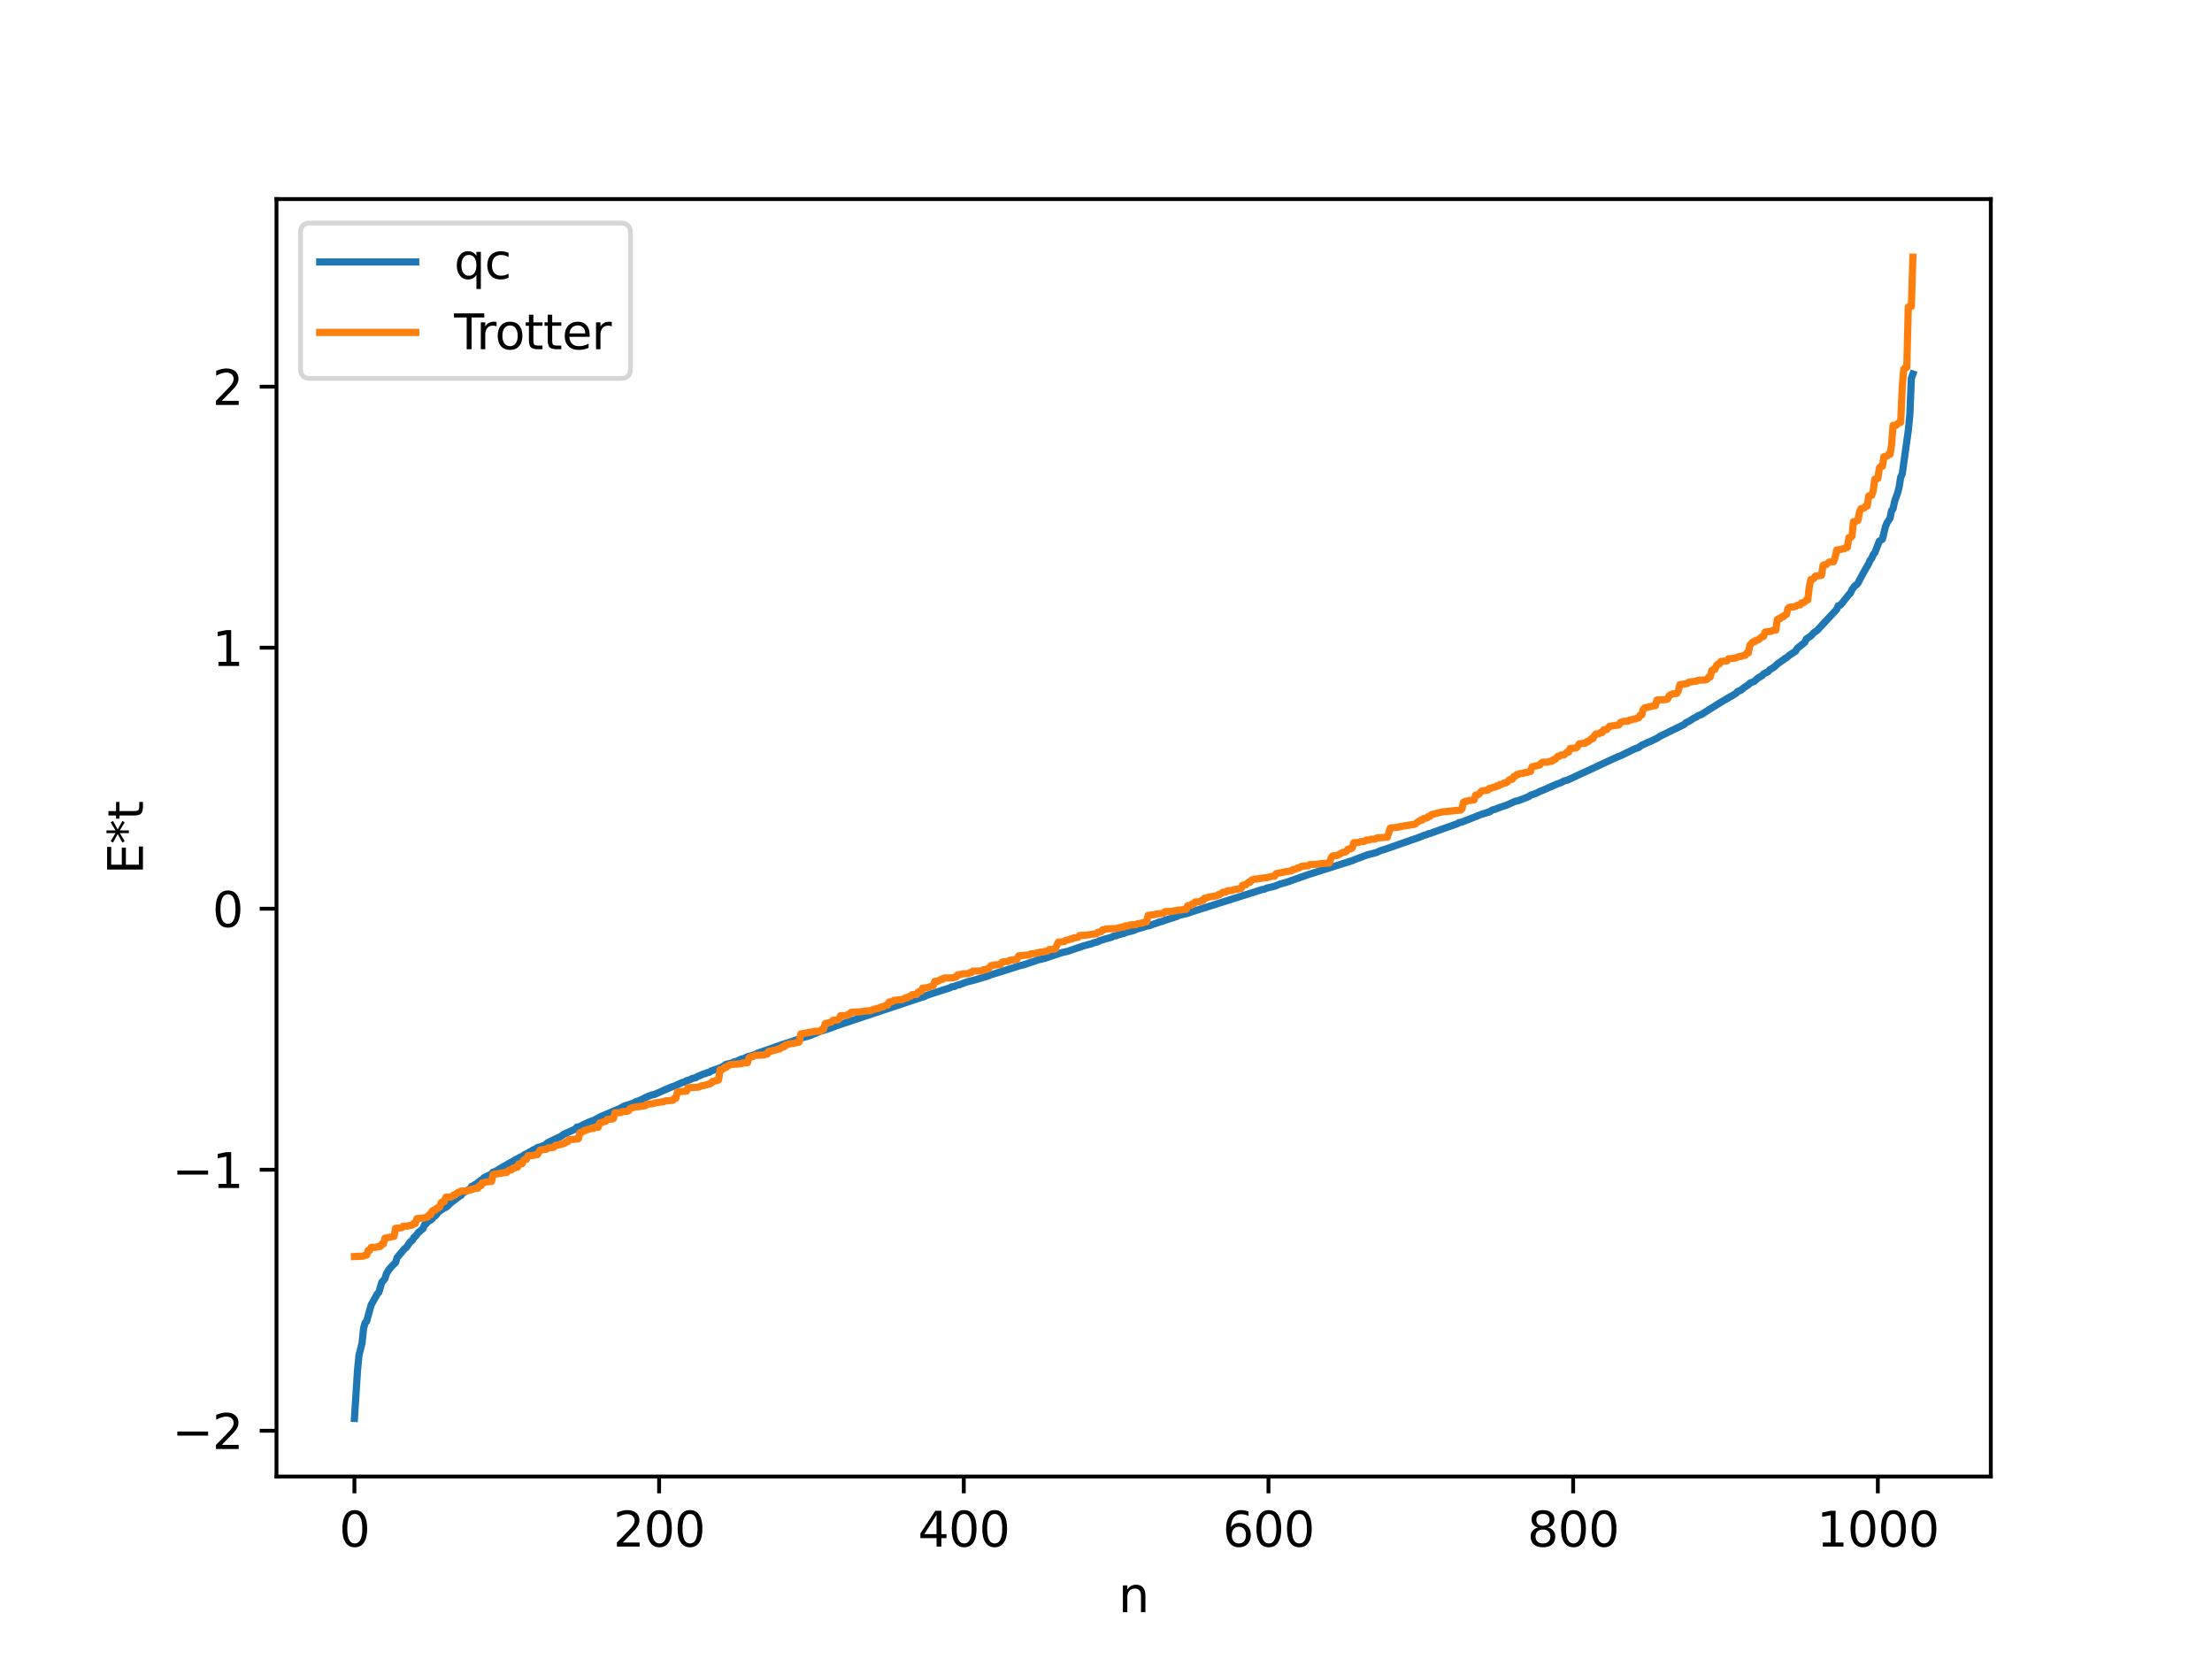 <?xml version="1.0" encoding="utf-8" standalone="no"?>
<!DOCTYPE svg PUBLIC "-//W3C//DTD SVG 1.1//EN"
  "http://www.w3.org/Graphics/SVG/1.1/DTD/svg11.dtd">
<svg xmlns:xlink="http://www.w3.org/1999/xlink" width="460.8pt" height="345.6pt" viewBox="0 0 460.8 345.6" xmlns="http://www.w3.org/2000/svg" version="1.1">
 <defs>
  <style type="text/css">*{stroke-linejoin: round; stroke-linecap: butt}</style>
 </defs>
 <g id="figure_1">
  <g id="patch_1">
   <path d="M 0 345.6 
L 460.8 345.6 
L 460.8 0 
L 0 0 
z
" style="fill: #ffffff"/>
  </g>
  <g id="axes_1">
   <g id="patch_2">
    <path d="M 57.6 307.584 
L 414.72 307.584 
L 414.72 41.472 
L 57.6 41.472 
z
" style="fill: #ffffff"/>
   </g>
   <g id="matplotlib.axis_1">
    <g id="xtick_1">
     <g id="line2d_1">
      <defs>
       <path id="me1224d9386" d="M 0 0 
L 0 3.5 
" style="stroke: #000000; stroke-width: 0.8"/>
      </defs>
      <g>
       <use xlink:href="#me1224d9386" x="73.833" y="307.584" style="stroke: #000000; stroke-width: 0.8"/>
      </g>
     </g>
     <g id="text_1">
      <!-- 0 -->
      <g transform="translate(70.651 322.182) scale(0.1 -0.1)">
       <defs>
        <path id="DejaVuSans-30" d="M 2034 4250 
Q 1547 4250 1301 3770 
Q 1056 3291 1056 2328 
Q 1056 1369 1301 889 
Q 1547 409 2034 409 
Q 2525 409 2770 889 
Q 3016 1369 3016 2328 
Q 3016 3291 2770 3770 
Q 2525 4250 2034 4250 
z
M 2034 4750 
Q 2819 4750 3233 4129 
Q 3647 3509 3647 2328 
Q 3647 1150 3233 529 
Q 2819 -91 2034 -91 
Q 1250 -91 836 529 
Q 422 1150 422 2328 
Q 422 3509 836 4129 
Q 1250 4750 2034 4750 
z
" transform="scale(0.016)"/>
       </defs>
       <use xlink:href="#DejaVuSans-30"/>
      </g>
     </g>
    </g>
    <g id="xtick_2">
     <g id="line2d_2">
      <g>
       <use xlink:href="#me1224d9386" x="137.304" y="307.584" style="stroke: #000000; stroke-width: 0.8"/>
      </g>
     </g>
     <g id="text_2">
      <!-- 200 -->
      <g transform="translate(127.76 322.182) scale(0.1 -0.1)">
       <defs>
        <path id="DejaVuSans-32" d="M 1228 531 
L 3431 531 
L 3431 0 
L 469 0 
L 469 531 
Q 828 903 1448 1529 
Q 2069 2156 2228 2338 
Q 2531 2678 2651 2914 
Q 2772 3150 2772 3378 
Q 2772 3750 2511 3984 
Q 2250 4219 1831 4219 
Q 1534 4219 1204 4116 
Q 875 4013 500 3803 
L 500 4441 
Q 881 4594 1212 4672 
Q 1544 4750 1819 4750 
Q 2544 4750 2975 4387 
Q 3406 4025 3406 3419 
Q 3406 3131 3298 2873 
Q 3191 2616 2906 2266 
Q 2828 2175 2409 1742 
Q 1991 1309 1228 531 
z
" transform="scale(0.016)"/>
       </defs>
       <use xlink:href="#DejaVuSans-32"/>
       <use xlink:href="#DejaVuSans-30" x="63.623"/>
       <use xlink:href="#DejaVuSans-30" x="127.246"/>
      </g>
     </g>
    </g>
    <g id="xtick_3">
     <g id="line2d_3">
      <g>
       <use xlink:href="#me1224d9386" x="200.775" y="307.584" style="stroke: #000000; stroke-width: 0.8"/>
      </g>
     </g>
     <g id="text_3">
      <!-- 400 -->
      <g transform="translate(191.231 322.182) scale(0.1 -0.1)">
       <defs>
        <path id="DejaVuSans-34" d="M 2419 4116 
L 825 1625 
L 2419 1625 
L 2419 4116 
z
M 2253 4666 
L 3047 4666 
L 3047 1625 
L 3713 1625 
L 3713 1100 
L 3047 1100 
L 3047 0 
L 2419 0 
L 2419 1100 
L 313 1100 
L 313 1709 
L 2253 4666 
z
" transform="scale(0.016)"/>
       </defs>
       <use xlink:href="#DejaVuSans-34"/>
       <use xlink:href="#DejaVuSans-30" x="63.623"/>
       <use xlink:href="#DejaVuSans-30" x="127.246"/>
      </g>
     </g>
    </g>
    <g id="xtick_4">
     <g id="line2d_4">
      <g>
       <use xlink:href="#me1224d9386" x="264.246" y="307.584" style="stroke: #000000; stroke-width: 0.8"/>
      </g>
     </g>
     <g id="text_4">
      <!-- 600 -->
      <g transform="translate(254.702 322.182) scale(0.1 -0.1)">
       <defs>
        <path id="DejaVuSans-36" d="M 2113 2584 
Q 1688 2584 1439 2293 
Q 1191 2003 1191 1497 
Q 1191 994 1439 701 
Q 1688 409 2113 409 
Q 2538 409 2786 701 
Q 3034 994 3034 1497 
Q 3034 2003 2786 2293 
Q 2538 2584 2113 2584 
z
M 3366 4563 
L 3366 3988 
Q 3128 4100 2886 4159 
Q 2644 4219 2406 4219 
Q 1781 4219 1451 3797 
Q 1122 3375 1075 2522 
Q 1259 2794 1537 2939 
Q 1816 3084 2150 3084 
Q 2853 3084 3261 2657 
Q 3669 2231 3669 1497 
Q 3669 778 3244 343 
Q 2819 -91 2113 -91 
Q 1303 -91 875 529 
Q 447 1150 447 2328 
Q 447 3434 972 4092 
Q 1497 4750 2381 4750 
Q 2619 4750 2861 4703 
Q 3103 4656 3366 4563 
z
" transform="scale(0.016)"/>
       </defs>
       <use xlink:href="#DejaVuSans-36"/>
       <use xlink:href="#DejaVuSans-30" x="63.623"/>
       <use xlink:href="#DejaVuSans-30" x="127.246"/>
      </g>
     </g>
    </g>
    <g id="xtick_5">
     <g id="line2d_5">
      <g>
       <use xlink:href="#me1224d9386" x="327.717" y="307.584" style="stroke: #000000; stroke-width: 0.8"/>
      </g>
     </g>
     <g id="text_5">
      <!-- 800 -->
      <g transform="translate(318.173 322.182) scale(0.1 -0.1)">
       <defs>
        <path id="DejaVuSans-38" d="M 2034 2216 
Q 1584 2216 1326 1975 
Q 1069 1734 1069 1313 
Q 1069 891 1326 650 
Q 1584 409 2034 409 
Q 2484 409 2743 651 
Q 3003 894 3003 1313 
Q 3003 1734 2745 1975 
Q 2488 2216 2034 2216 
z
M 1403 2484 
Q 997 2584 770 2862 
Q 544 3141 544 3541 
Q 544 4100 942 4425 
Q 1341 4750 2034 4750 
Q 2731 4750 3128 4425 
Q 3525 4100 3525 3541 
Q 3525 3141 3298 2862 
Q 3072 2584 2669 2484 
Q 3125 2378 3379 2068 
Q 3634 1759 3634 1313 
Q 3634 634 3220 271 
Q 2806 -91 2034 -91 
Q 1263 -91 848 271 
Q 434 634 434 1313 
Q 434 1759 690 2068 
Q 947 2378 1403 2484 
z
M 1172 3481 
Q 1172 3119 1398 2916 
Q 1625 2713 2034 2713 
Q 2441 2713 2670 2916 
Q 2900 3119 2900 3481 
Q 2900 3844 2670 4047 
Q 2441 4250 2034 4250 
Q 1625 4250 1398 4047 
Q 1172 3844 1172 3481 
z
" transform="scale(0.016)"/>
       </defs>
       <use xlink:href="#DejaVuSans-38"/>
       <use xlink:href="#DejaVuSans-30" x="63.623"/>
       <use xlink:href="#DejaVuSans-30" x="127.246"/>
      </g>
     </g>
    </g>
    <g id="xtick_6">
     <g id="line2d_6">
      <g>
       <use xlink:href="#me1224d9386" x="391.188" y="307.584" style="stroke: #000000; stroke-width: 0.8"/>
      </g>
     </g>
     <g id="text_6">
      <!-- 1000 -->
      <g transform="translate(378.463 322.182) scale(0.1 -0.1)">
       <defs>
        <path id="DejaVuSans-31" d="M 794 531 
L 1825 531 
L 1825 4091 
L 703 3866 
L 703 4441 
L 1819 4666 
L 2450 4666 
L 2450 531 
L 3481 531 
L 3481 0 
L 794 0 
L 794 531 
z
" transform="scale(0.016)"/>
       </defs>
       <use xlink:href="#DejaVuSans-31"/>
       <use xlink:href="#DejaVuSans-30" x="63.623"/>
       <use xlink:href="#DejaVuSans-30" x="127.246"/>
       <use xlink:href="#DejaVuSans-30" x="190.869"/>
      </g>
     </g>
    </g>
    <g id="text_7">
     <!-- n -->
     <g transform="translate(232.991 335.861) scale(0.1 -0.1)">
      <defs>
       <path id="DejaVuSans-6e" d="M 3513 2113 
L 3513 0 
L 2938 0 
L 2938 2094 
Q 2938 2591 2744 2837 
Q 2550 3084 2163 3084 
Q 1697 3084 1428 2787 
Q 1159 2491 1159 1978 
L 1159 0 
L 581 0 
L 581 3500 
L 1159 3500 
L 1159 2956 
Q 1366 3272 1645 3428 
Q 1925 3584 2291 3584 
Q 2894 3584 3203 3211 
Q 3513 2838 3513 2113 
z
" transform="scale(0.016)"/>
      </defs>
      <use xlink:href="#DejaVuSans-6e"/>
     </g>
    </g>
   </g>
   <g id="matplotlib.axis_2">
    <g id="ytick_1">
     <g id="line2d_7">
      <defs>
       <path id="m2102c1bab9" d="M 0 0 
L -3.5 0 
" style="stroke: #000000; stroke-width: 0.8"/>
      </defs>
      <g>
       <use xlink:href="#m2102c1bab9" x="57.6" y="298.05" style="stroke: #000000; stroke-width: 0.8"/>
      </g>
     </g>
     <g id="text_8">
      <!-- −2 -->
      <g transform="translate(35.858 301.849) scale(0.1 -0.1)">
       <defs>
        <path id="DejaVuSans-2212" d="M 678 2272 
L 4684 2272 
L 4684 1741 
L 678 1741 
L 678 2272 
z
" transform="scale(0.016)"/>
       </defs>
       <use xlink:href="#DejaVuSans-2212"/>
       <use xlink:href="#DejaVuSans-32" x="83.789"/>
      </g>
     </g>
    </g>
    <g id="ytick_2">
     <g id="line2d_8">
      <g>
       <use xlink:href="#m2102c1bab9" x="57.6" y="243.676" style="stroke: #000000; stroke-width: 0.8"/>
      </g>
     </g>
     <g id="text_9">
      <!-- −1 -->
      <g transform="translate(35.858 247.475) scale(0.1 -0.1)">
       <use xlink:href="#DejaVuSans-2212"/>
       <use xlink:href="#DejaVuSans-31" x="83.789"/>
      </g>
     </g>
    </g>
    <g id="ytick_3">
     <g id="line2d_9">
      <g>
       <use xlink:href="#m2102c1bab9" x="57.6" y="189.302" style="stroke: #000000; stroke-width: 0.8"/>
      </g>
     </g>
     <g id="text_10">
      <!-- 0 -->
      <g transform="translate(44.237 193.101) scale(0.1 -0.1)">
       <use xlink:href="#DejaVuSans-30"/>
      </g>
     </g>
    </g>
    <g id="ytick_4">
     <g id="line2d_10">
      <g>
       <use xlink:href="#m2102c1bab9" x="57.6" y="134.928" style="stroke: #000000; stroke-width: 0.8"/>
      </g>
     </g>
     <g id="text_11">
      <!-- 1 -->
      <g transform="translate(44.237 138.727) scale(0.1 -0.1)">
       <use xlink:href="#DejaVuSans-31"/>
      </g>
     </g>
    </g>
    <g id="ytick_5">
     <g id="line2d_11">
      <g>
       <use xlink:href="#m2102c1bab9" x="57.6" y="80.554" style="stroke: #000000; stroke-width: 0.8"/>
      </g>
     </g>
     <g id="text_12">
      <!-- 2 -->
      <g transform="translate(44.237 84.354) scale(0.1 -0.1)">
       <use xlink:href="#DejaVuSans-32"/>
      </g>
     </g>
    </g>
    <g id="text_13">
     <!-- E*t -->
     <g transform="translate(29.778 182.148) rotate(-90) scale(0.1 -0.1)">
      <defs>
       <path id="DejaVuSans-45" d="M 628 4666 
L 3578 4666 
L 3578 4134 
L 1259 4134 
L 1259 2753 
L 3481 2753 
L 3481 2222 
L 1259 2222 
L 1259 531 
L 3634 531 
L 3634 0 
L 628 0 
L 628 4666 
z
" transform="scale(0.016)"/>
       <path id="DejaVuSans-2a" d="M 3009 3897 
L 1888 3291 
L 3009 2681 
L 2828 2375 
L 1778 3009 
L 1778 1831 
L 1422 1831 
L 1422 3009 
L 372 2375 
L 191 2681 
L 1313 3291 
L 191 3897 
L 372 4206 
L 1422 3572 
L 1422 4750 
L 1778 4750 
L 1778 3572 
L 2828 4206 
L 3009 3897 
z
" transform="scale(0.016)"/>
       <path id="DejaVuSans-74" d="M 1172 4494 
L 1172 3500 
L 2356 3500 
L 2356 3053 
L 1172 3053 
L 1172 1153 
Q 1172 725 1289 603 
Q 1406 481 1766 481 
L 2356 481 
L 2356 0 
L 1766 0 
Q 1100 0 847 248 
Q 594 497 594 1153 
L 594 3053 
L 172 3053 
L 172 3500 
L 594 3500 
L 594 4494 
L 1172 4494 
z
" transform="scale(0.016)"/>
      </defs>
      <use xlink:href="#DejaVuSans-45"/>
      <use xlink:href="#DejaVuSans-2a" x="63.184"/>
      <use xlink:href="#DejaVuSans-74" x="113.184"/>
     </g>
    </g>
   </g>
   <g id="line2d_12">
    <path d="M 73.833 295.488 
L 74.467 285.611 
L 74.785 282.289 
L 75.42 279.794 
L 75.737 276.768 
L 76.054 275.571 
L 76.372 275.262 
L 77.324 271.825 
L 78.593 269.551 
L 78.91 269.236 
L 79.545 267.102 
L 80.18 266.404 
L 80.497 265.316 
L 81.132 264.323 
L 81.767 263.624 
L 82.401 263.018 
L 82.719 261.991 
L 84.305 260.101 
L 84.623 259.905 
L 85.258 258.977 
L 85.575 258.586 
L 85.892 258.403 
L 86.21 257.797 
L 86.527 257.563 
L 87.162 256.751 
L 88.114 255.944 
L 88.431 255.123 
L 88.748 254.969 
L 89.066 254.548 
L 90.018 253.94 
L 90.335 253.474 
L 90.653 253.292 
L 90.97 252.977 
L 91.287 252.494 
L 92.557 251.629 
L 92.874 251.532 
L 93.191 251.299 
L 93.826 250.634 
L 95.73 249.189 
L 96.048 249.024 
L 96.365 248.542 
L 97.634 247.826 
L 97.952 247.598 
L 98.269 247.127 
L 98.586 247.064 
L 98.904 246.767 
L 99.221 246.633 
L 100.173 245.872 
L 100.491 245.767 
L 100.808 245.342 
L 102.395 244.581 
L 102.712 244.168 
L 103.029 244.122 
L 104.934 242.989 
L 108.424 241.021 
L 108.742 240.936 
L 109.377 240.472 
L 110.011 240.187 
L 110.329 239.959 
L 110.646 239.878 
L 110.963 239.586 
L 111.598 239.374 
L 111.915 239.079 
L 112.867 238.801 
L 113.502 238.546 
L 114.137 238.025 
L 116.358 236.953 
L 116.676 236.868 
L 117.31 236.378 
L 117.945 236.058 
L 119.849 235.208 
L 120.167 234.802 
L 120.801 234.684 
L 121.436 234.326 
L 122.705 233.742 
L 123.658 233.39 
L 125.244 232.562 
L 129.053 230.953 
L 130.005 230.429 
L 131.909 229.811 
L 132.543 229.47 
L 133.178 229.283 
L 133.813 228.967 
L 134.765 228.492 
L 135.717 228.127 
L 136.352 227.988 
L 139.843 226.45 
L 140.477 226.251 
L 142.064 225.538 
L 142.699 225.357 
L 143.016 225.122 
L 143.651 224.956 
L 144.286 224.635 
L 144.92 224.523 
L 145.238 224.278 
L 145.872 224.03 
L 146.507 223.741 
L 146.824 223.681 
L 147.459 223.414 
L 147.777 223.379 
L 148.094 223.128 
L 150.315 222.352 
L 151.267 221.732 
L 152.22 221.492 
L 153.172 221.128 
L 153.489 221.087 
L 154.441 220.621 
L 154.758 220.599 
L 155.71 220.14 
L 156.98 219.786 
L 157.932 219.356 
L 160.788 218.37 
L 162.375 217.794 
L 165.548 216.764 
L 166.5 216.408 
L 167.135 216.178 
L 168.722 215.738 
L 170.943 214.809 
L 171.578 214.629 
L 172.848 214.23 
L 173.482 214.003 
L 174.117 213.731 
L 191.889 207.799 
L 192.524 207.635 
L 192.841 207.425 
L 193.793 207.101 
L 196.649 206.178 
L 197.919 205.783 
L 198.236 205.567 
L 198.871 205.498 
L 199.188 205.293 
L 199.823 205.138 
L 201.41 204.558 
L 202.996 204.164 
L 205.535 203.4 
L 205.853 203.329 
L 206.17 203.133 
L 207.122 202.855 
L 212.517 201.151 
L 213.152 201.017 
L 216.325 199.953 
L 217.595 199.66 
L 220.768 198.585 
L 221.403 198.395 
L 222.355 198.195 
L 225.846 197.005 
L 226.481 196.845 
L 227.115 196.655 
L 227.433 196.612 
L 227.75 196.423 
L 228.385 196.278 
L 228.702 196.187 
L 229.02 195.976 
L 230.289 195.6 
L 231.558 195.248 
L 231.876 195.041 
L 232.51 194.926 
L 233.145 194.669 
L 234.097 194.464 
L 234.732 194.195 
L 236.001 193.894 
L 236.953 193.489 
L 237.905 193.241 
L 238.858 192.927 
L 239.492 192.833 
L 240.127 192.567 
L 241.079 192.262 
L 241.396 192.094 
L 242.031 191.964 
L 242.666 191.724 
L 245.205 190.906 
L 245.522 190.711 
L 247.426 190.254 
L 248.061 190.013 
L 262.977 185.294 
L 263.294 185.268 
L 263.929 184.999 
L 265.515 184.626 
L 266.467 184.233 
L 268.372 183.677 
L 269.324 183.327 
L 272.815 182.096 
L 273.449 181.904 
L 281.7 179.287 
L 282.335 179.023 
L 284.874 178.074 
L 286.778 177.585 
L 287.413 177.267 
L 288.682 176.859 
L 295.664 174.424 
L 296.616 174.025 
L 297.251 173.858 
L 297.568 173.67 
L 297.886 173.64 
L 298.52 173.393 
L 303.598 171.595 
L 303.915 171.379 
L 304.55 171.241 
L 308.676 169.618 
L 309.31 169.437 
L 309.945 169.203 
L 310.262 169.153 
L 310.897 168.721 
L 311.532 168.581 
L 312.167 168.292 
L 313.753 167.766 
L 315.658 166.922 
L 316.292 166.795 
L 318.514 165.929 
L 318.831 165.649 
L 319.466 165.459 
L 320.1 165.214 
L 320.735 164.88 
L 321.37 164.64 
L 324.226 163.379 
L 325.178 163.036 
L 325.813 162.686 
L 326.448 162.549 
L 336.92 157.683 
L 337.555 157.453 
L 340.411 156.059 
L 341.363 155.716 
L 341.998 155.242 
L 343.267 154.668 
L 343.902 154.404 
L 345.172 153.8 
L 345.806 153.37 
L 346.441 153.065 
L 350.884 150.898 
L 351.201 150.556 
L 351.836 150.272 
L 352.788 149.653 
L 353.423 149.333 
L 353.74 149.084 
L 354.375 148.876 
L 358.183 146.472 
L 361.674 144.419 
L 361.991 144.039 
L 362.626 143.819 
L 363.261 143.271 
L 364.213 142.663 
L 364.53 142.308 
L 365.482 141.928 
L 366.117 141.306 
L 367.069 140.761 
L 367.386 140.381 
L 368.339 139.921 
L 368.656 139.53 
L 369.291 139.153 
L 369.608 138.945 
L 370.243 138.337 
L 371.512 137.433 
L 371.829 137.156 
L 372.147 137.046 
L 372.781 136.489 
L 374.051 135.661 
L 374.368 135.088 
L 375.955 133.833 
L 376.272 133.126 
L 377.224 132.486 
L 377.859 131.797 
L 378.494 131.376 
L 382.62 126.943 
L 382.937 126.194 
L 383.254 126.126 
L 383.572 125.852 
L 385.158 123.843 
L 385.476 123.563 
L 385.793 122.846 
L 386.428 121.999 
L 386.745 121.838 
L 387.062 121.445 
L 387.697 120.219 
L 388.332 119.063 
L 389.284 117.396 
L 389.601 116.67 
L 389.919 116.301 
L 390.236 115.5 
L 390.553 115.162 
L 391.505 112.72 
L 392.14 112.325 
L 392.775 109.704 
L 393.092 108.932 
L 393.727 107.956 
L 394.044 106.361 
L 394.362 105.981 
L 394.679 104.459 
L 395.314 102.656 
L 395.631 101.453 
L 395.948 99.385 
L 396.266 98.758 
L 397.535 89.663 
L 397.853 86.471 
L 398.17 78.831 
L 398.487 77.917 
L 398.487 77.917 
" clip-path="url(#p6520b8d21f)" style="fill: none; stroke: #1f77b4; stroke-width: 1.5; stroke-linecap: square"/>
   </g>
   <g id="line2d_13">
    <path d="M 73.833 261.757 
L 75.737 261.673 
L 76.054 261.471 
L 76.372 261.471 
L 76.689 260.481 
L 77.006 260.481 
L 77.324 259.858 
L 78.276 259.855 
L 78.593 259.711 
L 79.228 259.654 
L 79.545 259.146 
L 79.862 259.146 
L 80.18 257.934 
L 80.497 257.934 
L 80.815 257.802 
L 81.449 257.693 
L 81.767 257.567 
L 82.084 257.567 
L 82.401 255.872 
L 83.671 255.771 
L 83.988 255.447 
L 84.94 255.417 
L 85.258 255.297 
L 85.892 255.207 
L 86.21 254.867 
L 86.527 254.867 
L 86.844 253.869 
L 88.431 253.718 
L 88.748 253.54 
L 89.066 253.54 
L 89.383 253.072 
L 89.7 253.072 
L 90.018 252.293 
L 90.335 252.11 
L 90.653 252.11 
L 90.97 251.683 
L 91.287 251.683 
L 91.605 251.428 
L 91.922 250.5 
L 92.239 250.333 
L 92.557 250.333 
L 92.874 249.399 
L 93.826 249.382 
L 94.143 249.267 
L 94.461 248.948 
L 94.778 248.948 
L 95.413 248.383 
L 95.73 248.383 
L 96.048 248.126 
L 97.317 248.084 
L 97.634 247.91 
L 97.952 247.91 
L 98.269 247.722 
L 98.586 247.722 
L 98.904 247.568 
L 99.539 247.535 
L 99.856 247.019 
L 100.173 247.019 
L 100.491 246.394 
L 100.808 246.394 
L 101.125 246.233 
L 102.395 246.124 
L 102.712 244.67 
L 105.251 244.254 
L 105.568 244.254 
L 105.886 243.872 
L 106.203 243.732 
L 106.52 243.732 
L 106.838 243.358 
L 107.155 243.358 
L 107.472 243.15 
L 107.79 243.15 
L 108.107 242.451 
L 108.742 242.45 
L 109.059 241.739 
L 109.377 241.483 
L 109.694 241.483 
L 110.011 240.764 
L 110.963 240.715 
L 111.598 240.567 
L 111.915 240.567 
L 112.55 239.566 
L 113.82 239.415 
L 114.137 239.156 
L 114.772 239.089 
L 115.406 238.983 
L 115.724 238.601 
L 116.358 238.515 
L 117.628 238.186 
L 117.945 237.837 
L 118.262 237.837 
L 118.58 237.406 
L 119.532 237.342 
L 120.484 237.23 
L 120.801 235.938 
L 121.119 235.938 
L 121.753 235.472 
L 122.071 235.472 
L 122.388 235.261 
L 122.705 235.261 
L 123.023 235.105 
L 123.658 235.082 
L 123.975 234.839 
L 124.61 234.837 
L 124.927 233.943 
L 126.196 233.59 
L 126.514 233.192 
L 127.466 233.134 
L 127.783 233.011 
L 128.1 231.822 
L 129.37 231.757 
L 129.687 231.553 
L 130.639 231.518 
L 130.957 231.372 
L 131.274 230.918 
L 131.909 230.702 
L 132.543 230.596 
L 134.448 230.334 
L 134.765 230.017 
L 136.034 229.922 
L 136.352 229.764 
L 138.256 229.497 
L 138.573 229.339 
L 139.525 229.272 
L 140.16 229.21 
L 140.477 228.797 
L 140.795 228.797 
L 141.112 227.469 
L 142.064 227.361 
L 143.016 227.318 
L 143.334 226.583 
L 145.238 226.497 
L 145.555 226.468 
L 146.19 226.169 
L 146.507 226.169 
L 148.094 225.71 
L 148.411 225.284 
L 148.729 225.284 
L 149.046 225.115 
L 149.363 225.115 
L 149.681 224.971 
L 149.998 222.864 
L 150.315 222.864 
L 150.633 222.683 
L 150.95 222.355 
L 151.267 222.355 
L 151.902 221.842 
L 152.537 221.737 
L 154.124 221.62 
L 154.441 221.6 
L 154.758 221.424 
L 155.71 221.398 
L 156.028 220.394 
L 156.345 220.167 
L 156.98 220.066 
L 157.297 219.845 
L 159.201 219.773 
L 159.519 219.596 
L 159.836 219.596 
L 160.153 218.998 
L 160.788 218.943 
L 161.105 218.788 
L 161.423 218.788 
L 162.058 218.543 
L 162.375 218.543 
L 163.01 218.086 
L 163.327 218.086 
L 163.644 217.669 
L 163.962 217.669 
L 164.279 217.466 
L 165.231 217.373 
L 166.5 217.066 
L 166.818 215.386 
L 169.039 214.982 
L 169.357 214.965 
L 169.674 214.837 
L 170.943 214.821 
L 171.261 214.397 
L 171.578 214.397 
L 171.896 213.251 
L 173.165 212.927 
L 173.482 212.559 
L 174.434 212.49 
L 174.752 212.335 
L 175.069 211.6 
L 176.339 211.545 
L 176.656 211.31 
L 176.973 211.31 
L 177.291 210.89 
L 179.512 210.738 
L 180.147 210.631 
L 181.416 210.527 
L 182.051 210.226 
L 182.368 210.226 
L 182.686 210.066 
L 183.003 210.066 
L 183.638 209.737 
L 183.955 209.737 
L 184.59 209.376 
L 184.907 209.376 
L 185.224 208.72 
L 185.859 208.674 
L 186.177 208.394 
L 187.129 208.297 
L 188.081 208.189 
L 188.715 207.84 
L 189.033 207.84 
L 189.35 207.601 
L 189.667 207.551 
L 189.985 207.212 
L 190.937 207.178 
L 191.254 206.69 
L 191.572 206.511 
L 191.889 206.511 
L 192.206 205.841 
L 193.158 205.755 
L 194.428 205.316 
L 194.745 204.424 
L 195.38 204.405 
L 196.015 204.019 
L 196.332 204.019 
L 196.649 203.742 
L 198.553 203.702 
L 198.871 203.535 
L 199.188 203.535 
L 199.505 203.069 
L 200.14 203.009 
L 200.458 202.88 
L 201.727 202.833 
L 202.044 202.597 
L 202.362 202.597 
L 202.679 202.304 
L 204.583 202.253 
L 204.9 201.999 
L 205.218 201.999 
L 205.535 201.865 
L 205.853 201.865 
L 206.487 201.137 
L 206.805 201.137 
L 207.122 201.009 
L 208.391 200.941 
L 208.709 200.462 
L 209.026 200.342 
L 209.978 200.29 
L 210.296 200.059 
L 210.93 199.99 
L 211.565 199.88 
L 211.882 199.792 
L 212.2 199.117 
L 213.786 198.969 
L 214.421 198.94 
L 214.739 198.707 
L 215.691 198.619 
L 216.008 198.495 
L 216.325 198.495 
L 216.643 198.348 
L 217.277 198.287 
L 218.229 198.109 
L 218.547 197.812 
L 219.181 197.771 
L 219.816 197.699 
L 220.451 196.269 
L 221.403 196.186 
L 221.72 196.127 
L 222.038 195.876 
L 222.672 195.785 
L 222.99 195.594 
L 223.307 195.594 
L 223.624 195.391 
L 224.577 195.264 
L 224.894 194.883 
L 226.163 194.834 
L 228.067 194.53 
L 228.385 194.53 
L 228.702 194.203 
L 229.337 194.124 
L 229.654 193.719 
L 229.972 193.719 
L 230.289 193.522 
L 232.51 193.431 
L 233.78 193.115 
L 234.097 193.115 
L 234.415 192.878 
L 235.049 192.873 
L 235.367 192.68 
L 236.636 192.618 
L 236.953 192.432 
L 237.271 192.432 
L 237.588 192.305 
L 237.905 192.305 
L 238.54 192.038 
L 238.858 192.038 
L 239.175 190.686 
L 239.492 190.686 
L 239.81 190.567 
L 240.444 190.558 
L 240.762 190.435 
L 241.396 190.36 
L 242.348 190.252 
L 242.666 189.908 
L 243.935 189.87 
L 245.522 189.59 
L 246.157 189.532 
L 246.791 189.424 
L 247.109 189.424 
L 247.426 188.652 
L 248.061 188.609 
L 248.378 188.278 
L 248.696 188.278 
L 249.013 187.888 
L 249.965 187.838 
L 250.282 187.594 
L 250.6 187.594 
L 250.917 187.105 
L 251.234 187.105 
L 251.869 186.86 
L 252.504 186.754 
L 253.456 186.63 
L 253.773 186.368 
L 254.091 186.368 
L 254.725 185.858 
L 255.36 185.851 
L 255.677 185.556 
L 256.629 185.535 
L 256.947 185.336 
L 257.899 185.22 
L 258.216 185.098 
L 258.534 185.098 
L 258.851 184.405 
L 259.486 184.32 
L 260.12 183.766 
L 260.438 183.766 
L 260.755 183.318 
L 261.39 183.126 
L 261.707 183.126 
L 262.342 183.011 
L 262.977 182.928 
L 263.929 182.826 
L 264.881 182.577 
L 265.515 182.527 
L 265.833 182.002 
L 268.054 181.55 
L 269.006 181.428 
L 269.324 181.156 
L 269.958 181.051 
L 270.276 180.799 
L 270.593 180.799 
L 271.228 180.44 
L 272.497 180.373 
L 272.815 180.122 
L 274.401 180.035 
L 275.353 179.887 
L 276.94 179.789 
L 277.258 178.809 
L 277.575 178.307 
L 278.527 178.224 
L 279.796 177.542 
L 280.114 177.542 
L 280.431 177.402 
L 280.748 176.952 
L 281.066 176.824 
L 281.383 176.824 
L 281.7 176.606 
L 282.018 175.551 
L 282.97 175.52 
L 283.287 175.35 
L 284.239 175.268 
L 284.557 175.006 
L 285.191 174.994 
L 285.509 174.839 
L 286.461 174.791 
L 286.778 174.57 
L 289 174.415 
L 289.634 172.49 
L 290.904 172.363 
L 292.491 172.055 
L 294.712 171.705 
L 295.347 171.235 
L 295.981 170.823 
L 296.299 170.823 
L 296.616 170.491 
L 297.251 170.397 
L 297.568 170.073 
L 297.886 170.073 
L 298.203 169.696 
L 300.424 169.135 
L 301.377 169.052 
L 303.281 168.827 
L 304.233 168.777 
L 304.55 168.496 
L 304.867 167.114 
L 305.185 166.961 
L 305.502 166.961 
L 305.82 166.803 
L 306.454 166.72 
L 307.089 166.635 
L 307.406 165.62 
L 307.724 165.62 
L 308.041 165.474 
L 308.676 164.765 
L 309.945 164.592 
L 310.262 164.229 
L 310.58 164.229 
L 311.215 163.958 
L 311.532 163.958 
L 311.849 163.702 
L 312.167 163.702 
L 312.484 163.42 
L 312.801 163.42 
L 313.436 163.081 
L 313.753 163.081 
L 314.071 162.848 
L 314.388 162.469 
L 314.705 162.337 
L 315.023 162.337 
L 315.34 161.761 
L 315.658 161.704 
L 315.975 161.34 
L 316.292 161.34 
L 316.61 161.153 
L 317.244 161.131 
L 317.562 160.959 
L 318.196 160.904 
L 318.514 160.715 
L 318.831 160.715 
L 319.148 159.742 
L 320.735 159.375 
L 321.053 158.958 
L 321.37 158.775 
L 322.322 158.768 
L 322.957 158.59 
L 323.274 158.59 
L 323.591 158.243 
L 323.909 158.243 
L 324.543 157.547 
L 324.861 157.547 
L 325.178 157.273 
L 325.813 157.264 
L 326.448 156.68 
L 326.765 156.68 
L 327.082 155.92 
L 328.034 155.835 
L 328.352 155.802 
L 328.669 155.522 
L 328.986 154.936 
L 330.256 154.814 
L 330.573 154.472 
L 330.891 154.472 
L 331.525 153.869 
L 331.843 153.869 
L 332.16 153.239 
L 332.477 152.894 
L 333.112 152.843 
L 333.429 152.605 
L 333.747 152.605 
L 334.064 152.056 
L 334.699 151.998 
L 335.334 151.274 
L 335.651 151.274 
L 336.286 151.155 
L 337.238 151.028 
L 337.555 150.508 
L 338.19 150.269 
L 339.142 150.233 
L 339.459 149.978 
L 339.777 149.978 
L 340.411 149.779 
L 340.729 149.779 
L 341.046 149.565 
L 341.363 149.565 
L 341.681 148.961 
L 341.998 148.961 
L 342.315 147.757 
L 342.633 147.436 
L 343.267 147.359 
L 343.585 147.206 
L 343.902 147.206 
L 344.22 147.084 
L 344.854 147.002 
L 345.172 145.821 
L 347.076 145.729 
L 347.393 145.618 
L 347.71 144.93 
L 348.345 144.557 
L 349.297 144.447 
L 349.615 143.981 
L 349.932 142.645 
L 351.519 142.38 
L 351.836 142.097 
L 352.471 142.004 
L 353.423 141.907 
L 353.74 141.705 
L 355.327 141.635 
L 355.644 141.499 
L 355.962 141.018 
L 356.279 141.018 
L 356.596 139.683 
L 356.914 139.47 
L 357.231 139.47 
L 357.548 138.665 
L 357.866 138.325 
L 358.183 138.325 
L 358.5 137.787 
L 359.453 137.689 
L 359.77 137.67 
L 360.087 137.233 
L 361.357 137.125 
L 362.309 136.765 
L 362.626 136.765 
L 363.261 136.522 
L 363.578 136.522 
L 363.896 136.016 
L 364.213 136.016 
L 364.53 134.41 
L 365.165 133.714 
L 365.482 133.714 
L 365.8 133.369 
L 366.117 133.369 
L 366.434 133.178 
L 367.069 132.602 
L 367.386 132.602 
L 367.704 131.659 
L 368.339 131.564 
L 368.973 131.522 
L 369.291 131.312 
L 369.925 131.281 
L 370.243 129.06 
L 370.56 128.853 
L 370.877 128.853 
L 371.195 128.487 
L 371.512 128.487 
L 371.829 128.127 
L 372.147 128.019 
L 372.464 126.769 
L 372.781 126.502 
L 373.734 126.422 
L 374.686 126.008 
L 375.003 126.008 
L 375.32 125.574 
L 375.638 125.574 
L 375.955 125.379 
L 376.272 124.998 
L 376.59 124.998 
L 376.907 122.27 
L 377.224 120.715 
L 377.542 120.715 
L 377.859 120.493 
L 378.177 120.012 
L 379.446 119.868 
L 379.763 117.805 
L 380.081 117.631 
L 380.398 117.631 
L 381.033 117.092 
L 381.985 117.002 
L 382.302 116.047 
L 382.62 114.58 
L 383.254 114.504 
L 383.889 114.331 
L 384.206 114.331 
L 384.524 114.033 
L 384.841 114.033 
L 385.158 111.999 
L 385.476 111.999 
L 385.793 111.723 
L 386.11 108.664 
L 386.745 108.563 
L 387.062 108.388 
L 387.38 106.582 
L 387.697 105.944 
L 388.332 105.854 
L 388.649 105.43 
L 388.967 105.43 
L 389.284 103.317 
L 389.601 103.194 
L 389.919 103.194 
L 390.236 102.174 
L 390.553 99.821 
L 390.871 99.821 
L 391.188 99.681 
L 391.505 97.48 
L 391.823 97.13 
L 392.14 97.13 
L 392.458 95.128 
L 393.092 95.015 
L 393.41 94.651 
L 393.727 94.651 
L 394.044 92.724 
L 394.362 88.615 
L 394.996 88.6 
L 395.631 87.991 
L 395.948 87.991 
L 396.266 80.756 
L 396.583 76.914 
L 396.9 76.552 
L 397.218 76.552 
L 397.535 63.943 
L 398.17 63.857 
L 398.487 53.568 
L 398.487 53.568 
" clip-path="url(#p6520b8d21f)" style="fill: none; stroke: #ff7f0e; stroke-width: 1.5; stroke-linecap: square"/>
   </g>
   <g id="patch_3">
    <path d="M 57.6 307.584 
L 57.6 41.472 
" style="fill: none; stroke: #000000; stroke-width: 0.8; stroke-linejoin: miter; stroke-linecap: square"/>
   </g>
   <g id="patch_4">
    <path d="M 414.72 307.584 
L 414.72 41.472 
" style="fill: none; stroke: #000000; stroke-width: 0.8; stroke-linejoin: miter; stroke-linecap: square"/>
   </g>
   <g id="patch_5">
    <path d="M 57.6 307.584 
L 414.72 307.584 
" style="fill: none; stroke: #000000; stroke-width: 0.8; stroke-linejoin: miter; stroke-linecap: square"/>
   </g>
   <g id="patch_6">
    <path d="M 57.6 41.472 
L 414.72 41.472 
" style="fill: none; stroke: #000000; stroke-width: 0.8; stroke-linejoin: miter; stroke-linecap: square"/>
   </g>
   <g id="legend_1">
    <g id="patch_7">
     <path d="M 64.6 78.828 
L 129.342 78.828 
Q 131.342 78.828 131.342 76.828 
L 131.342 48.472 
Q 131.342 46.472 129.342 46.472 
L 64.6 46.472 
Q 62.6 46.472 62.6 48.472 
L 62.6 76.828 
Q 62.6 78.828 64.6 78.828 
z
" style="fill: #ffffff; opacity: 0.8; stroke: #cccccc; stroke-linejoin: miter"/>
    </g>
    <g id="line2d_14">
     <path d="M 66.6 54.57 
L 76.6 54.57 
L 86.6 54.57 
" style="fill: none; stroke: #1f77b4; stroke-width: 1.5; stroke-linecap: square"/>
    </g>
    <g id="text_14">
     <!-- qc -->
     <g transform="translate(94.6 58.07) scale(0.1 -0.1)">
      <defs>
       <path id="DejaVuSans-71" d="M 947 1747 
Q 947 1113 1208 752 
Q 1469 391 1925 391 
Q 2381 391 2643 752 
Q 2906 1113 2906 1747 
Q 2906 2381 2643 2742 
Q 2381 3103 1925 3103 
Q 1469 3103 1208 2742 
Q 947 2381 947 1747 
z
M 2906 525 
Q 2725 213 2448 61 
Q 2172 -91 1784 -91 
Q 1150 -91 751 415 
Q 353 922 353 1747 
Q 353 2572 751 3078 
Q 1150 3584 1784 3584 
Q 2172 3584 2448 3432 
Q 2725 3281 2906 2969 
L 2906 3500 
L 3481 3500 
L 3481 -1331 
L 2906 -1331 
L 2906 525 
z
" transform="scale(0.016)"/>
       <path id="DejaVuSans-63" d="M 3122 3366 
L 3122 2828 
Q 2878 2963 2633 3030 
Q 2388 3097 2138 3097 
Q 1578 3097 1268 2742 
Q 959 2388 959 1747 
Q 959 1106 1268 751 
Q 1578 397 2138 397 
Q 2388 397 2633 464 
Q 2878 531 3122 666 
L 3122 134 
Q 2881 22 2623 -34 
Q 2366 -91 2075 -91 
Q 1284 -91 818 406 
Q 353 903 353 1747 
Q 353 2603 823 3093 
Q 1294 3584 2113 3584 
Q 2378 3584 2631 3529 
Q 2884 3475 3122 3366 
z
" transform="scale(0.016)"/>
      </defs>
      <use xlink:href="#DejaVuSans-71"/>
      <use xlink:href="#DejaVuSans-63" x="63.477"/>
     </g>
    </g>
    <g id="line2d_15">
     <path d="M 66.6 69.249 
L 76.6 69.249 
L 86.6 69.249 
" style="fill: none; stroke: #ff7f0e; stroke-width: 1.5; stroke-linecap: square"/>
    </g>
    <g id="text_15">
     <!-- Trotter -->
     <g transform="translate(94.6 72.749) scale(0.1 -0.1)">
      <defs>
       <path id="DejaVuSans-54" d="M -19 4666 
L 3928 4666 
L 3928 4134 
L 2272 4134 
L 2272 0 
L 1638 0 
L 1638 4134 
L -19 4134 
L -19 4666 
z
" transform="scale(0.016)"/>
       <path id="DejaVuSans-72" d="M 2631 2963 
Q 2534 3019 2420 3045 
Q 2306 3072 2169 3072 
Q 1681 3072 1420 2755 
Q 1159 2438 1159 1844 
L 1159 0 
L 581 0 
L 581 3500 
L 1159 3500 
L 1159 2956 
Q 1341 3275 1631 3429 
Q 1922 3584 2338 3584 
Q 2397 3584 2469 3576 
Q 2541 3569 2628 3553 
L 2631 2963 
z
" transform="scale(0.016)"/>
       <path id="DejaVuSans-6f" d="M 1959 3097 
Q 1497 3097 1228 2736 
Q 959 2375 959 1747 
Q 959 1119 1226 758 
Q 1494 397 1959 397 
Q 2419 397 2687 759 
Q 2956 1122 2956 1747 
Q 2956 2369 2687 2733 
Q 2419 3097 1959 3097 
z
M 1959 3584 
Q 2709 3584 3137 3096 
Q 3566 2609 3566 1747 
Q 3566 888 3137 398 
Q 2709 -91 1959 -91 
Q 1206 -91 779 398 
Q 353 888 353 1747 
Q 353 2609 779 3096 
Q 1206 3584 1959 3584 
z
" transform="scale(0.016)"/>
       <path id="DejaVuSans-65" d="M 3597 1894 
L 3597 1613 
L 953 1613 
Q 991 1019 1311 708 
Q 1631 397 2203 397 
Q 2534 397 2845 478 
Q 3156 559 3463 722 
L 3463 178 
Q 3153 47 2828 -22 
Q 2503 -91 2169 -91 
Q 1331 -91 842 396 
Q 353 884 353 1716 
Q 353 2575 817 3079 
Q 1281 3584 2069 3584 
Q 2775 3584 3186 3129 
Q 3597 2675 3597 1894 
z
M 3022 2063 
Q 3016 2534 2758 2815 
Q 2500 3097 2075 3097 
Q 1594 3097 1305 2825 
Q 1016 2553 972 2059 
L 3022 2063 
z
" transform="scale(0.016)"/>
      </defs>
      <use xlink:href="#DejaVuSans-54"/>
      <use xlink:href="#DejaVuSans-72" x="46.334"/>
      <use xlink:href="#DejaVuSans-6f" x="85.197"/>
      <use xlink:href="#DejaVuSans-74" x="146.379"/>
      <use xlink:href="#DejaVuSans-74" x="185.588"/>
      <use xlink:href="#DejaVuSans-65" x="224.797"/>
      <use xlink:href="#DejaVuSans-72" x="286.32"/>
     </g>
    </g>
   </g>
  </g>
 </g>
 <defs>
  <clipPath id="p6520b8d21f">
   <rect x="57.6" y="41.472" width="357.12" height="266.112"/>
  </clipPath>
 </defs>
</svg>
